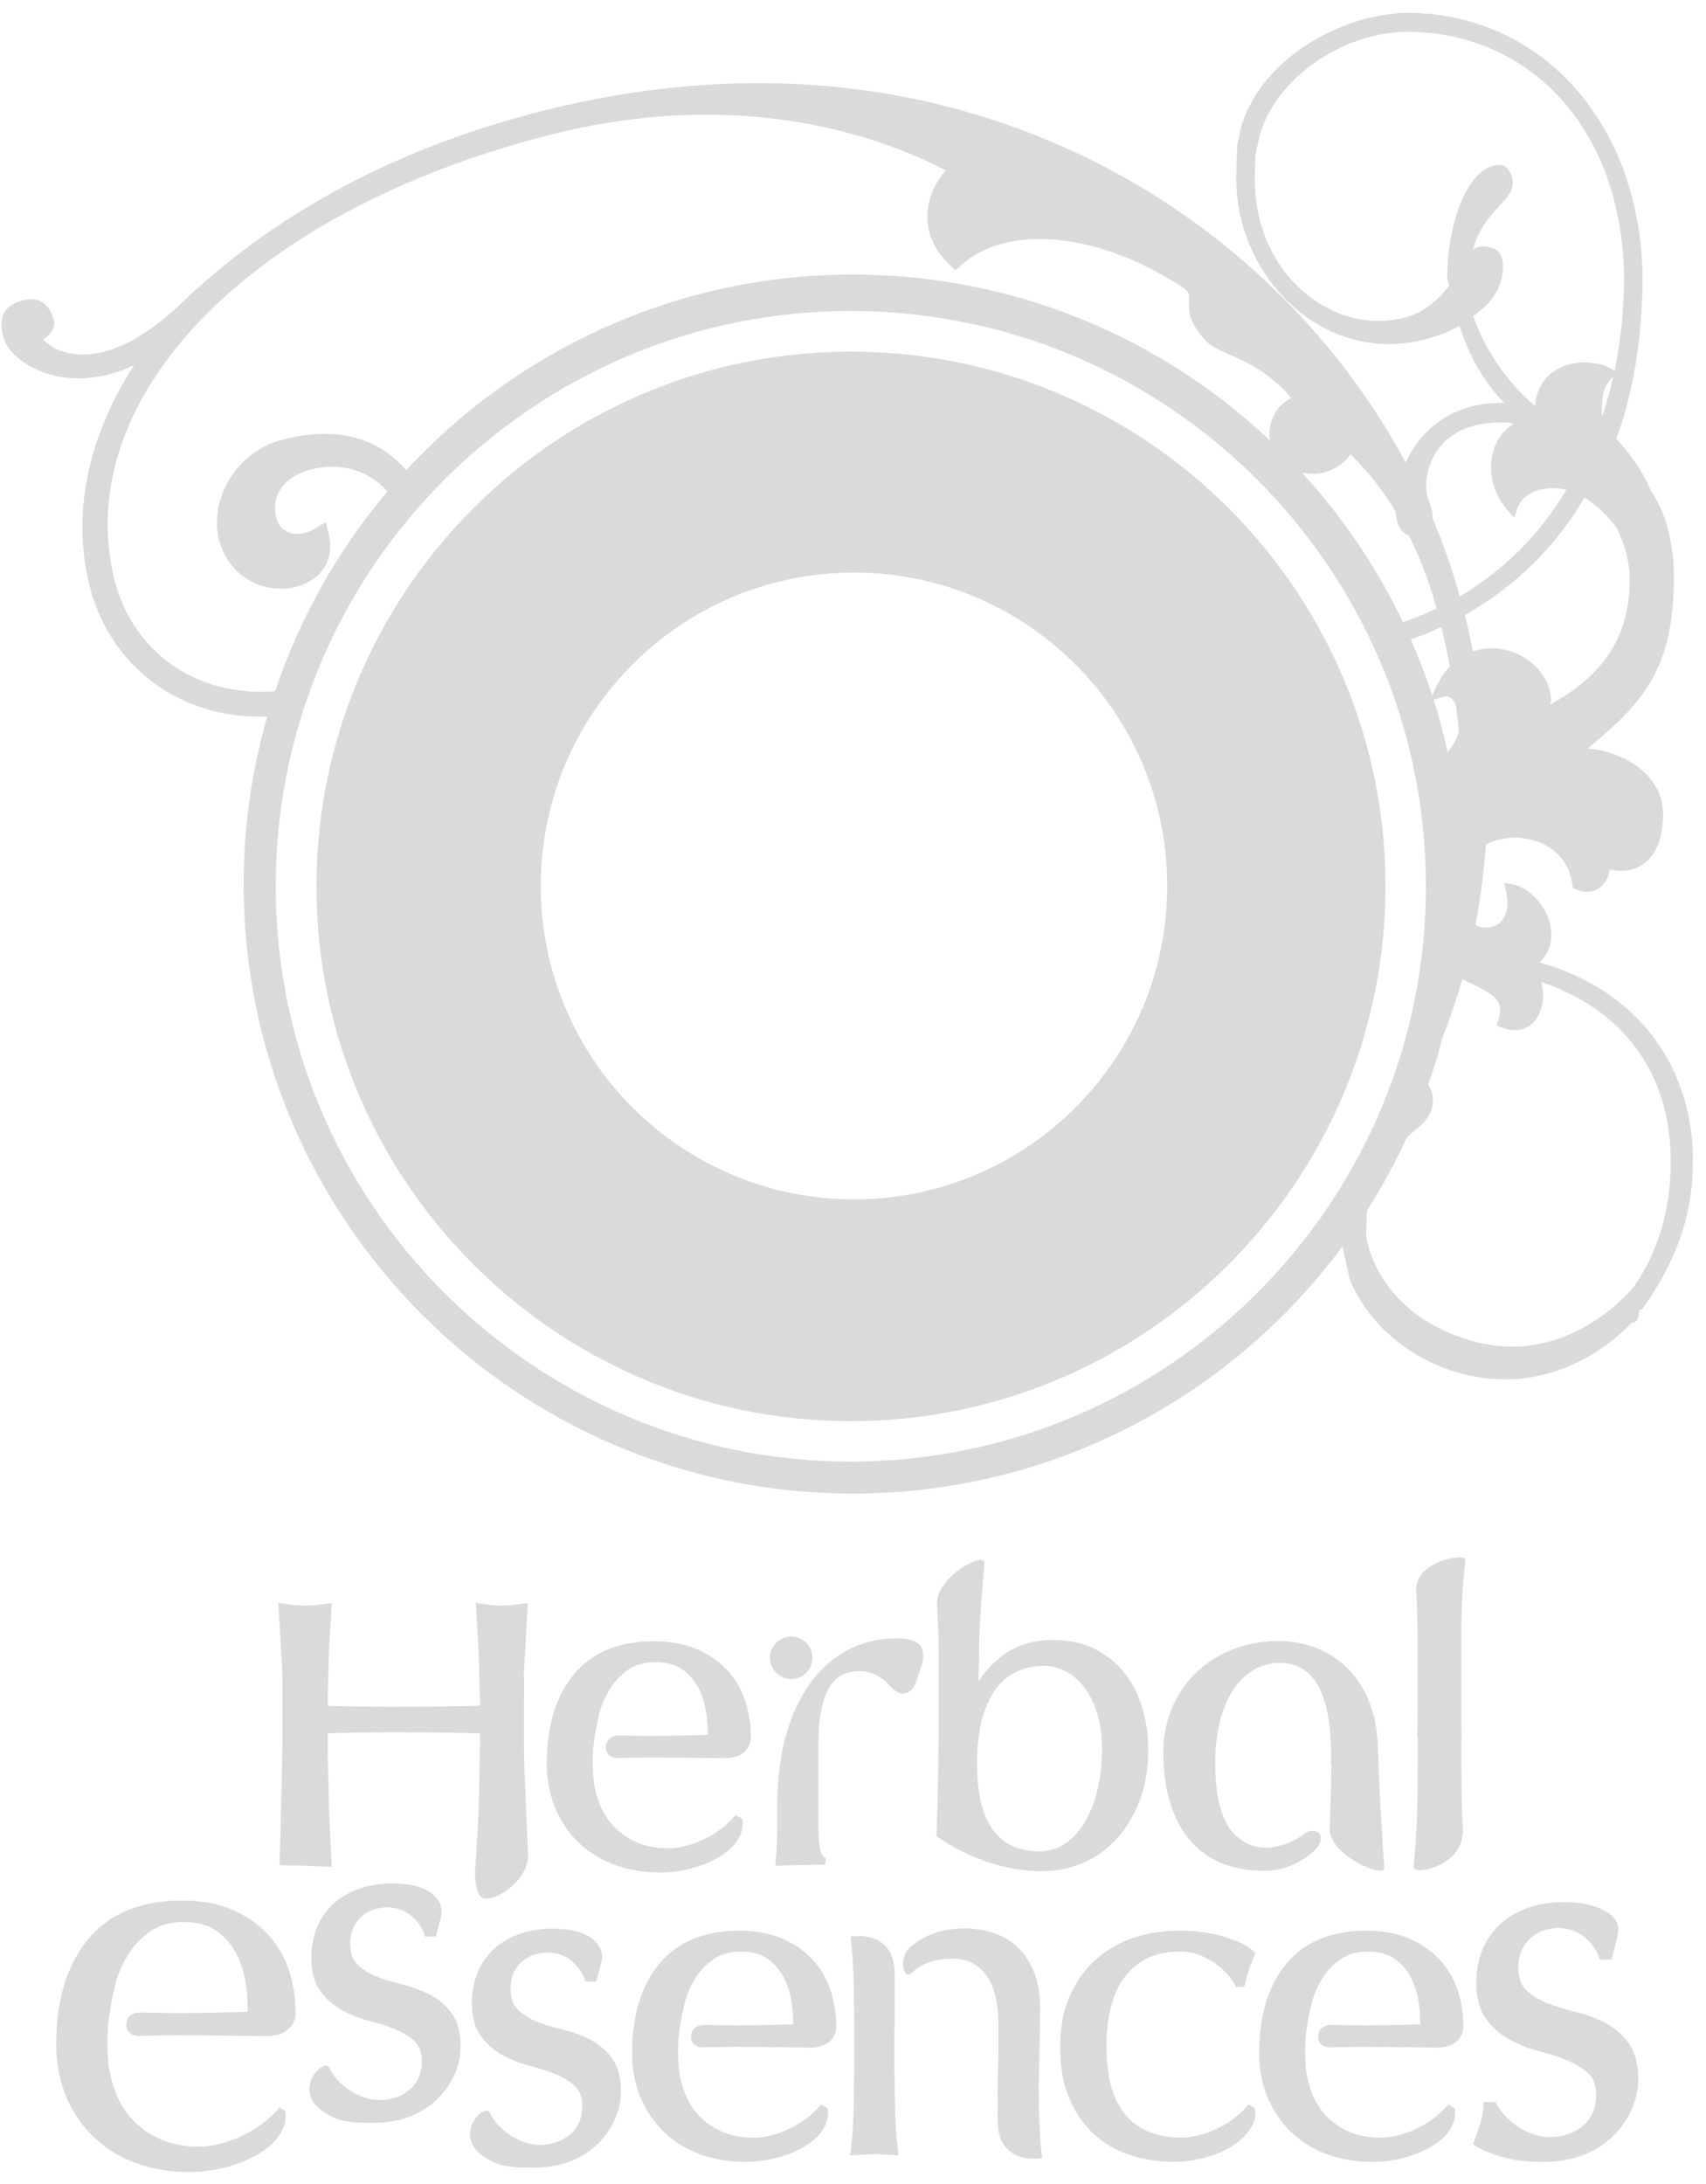 <svg height="151" viewBox="0 0 118 151" width="118" xmlns="http://www.w3.org/2000/svg"><path d="m160.07 116.919c11.964 0 21.663-9.699 21.663-21.663 0-11.965-9.699-21.67-21.663-21.67-11.963 0-21.667 9.705-21.667 21.67 0 11.964 9.705 21.663 21.667 21.663zm36.76-21.639c0 .643-.017 1.281-.045 1.92-.003.003-.003.008-.003.009-.077 1.428-.232 2.84-.465 4.224-.002.002-.002.007-.002.008-.228 1.352-.531 2.685-.942 4.057l.021-.002c-.01.025-.018.05-.023.078-.373 1.287-.818 2.549-1.324 3.774-.501 1.221-1.071 2.409-1.697 3.565-.615 1.125-1.289 2.221-2.012 3.275-.005 0-.005.003-.007.006-.7 1.022-1.456 2.002-2.256 2.947-.002 0-.003.004-.006.004-.77.913-1.584 1.787-2.437 2.618-.002.003-.007.005-.007.006-.824.802-1.686 1.564-2.576 2.286-.003.002-.005.004-.01.004-.853.694-1.742 1.348-2.66 1.957-.002.004-.003.004-.007.007-.876.587-1.775 1.137-2.705 1.648-.002 0-.003.003-.003.005-.883.483-1.783.937-2.712 1.355-.003 0-.005.004-.007.004-.875.391-1.772.75-2.685 1.076-.002.003-.004.005-.007.005-.865.305-1.744.584-2.64.829l-.002.003c-.848.229-1.704.432-2.574.605h-.007c-.818.161-1.646.298-2.484.404-.002.003-.004.003-.009.003-.791.101-1.591.173-2.401.22-.002 0-.003 0-.003.002-.751.049-1.51.072-2.275.072h-.032-.004c-.746-.002-1.481-.026-2.215-.072h-.007c-.712-.04-1.416-.103-2.122-.19 0 .002-.002 0-.004 0-.682-.079-1.36-.178-2.035-.295h-.003c-.657-.118-1.306-.249-1.949-.398-.003-.003-.003-.003-.005-.003-.629-.148-1.254-.309-1.871-.489h-.007c-.606-.175-1.206-.368-1.799-.574h-.004c-.586-.203-1.163-.419-1.735-.651h-.004c-.565-.229-1.123-.47-1.674-.727l-.003-.002c-.548-.252-1.089-.518-1.62-.8-.004.003-.004.003-.004-.002-.53-.279-1.054-.566-1.568-.87-.003 0-.003 0-.003-.003-.517-.3-1.024-.618-1.526-.946 0 0-.003-.002-.003 0-.507-.33-.996-.671-1.481-1.024-.002-.002-.004-.002-.004-.002-.489-.357-.973-.727-1.442-1.101-.003-.003-.003-.005-.004-.005-.478-.384-.947-.781-1.405-1.191l-.002-.003c-.469-.414-.927-.843-1.371-1.281v-.003c-.459-.449-.904-.91-1.335-1.38 0-.003-.003-.003-.003-.003-.444-.486-.877-.978-1.295-1.49-.002 0-.004-.002-.004-.002-.431-.523-.843-1.057-1.244-1.603-.005-.003-.003-.005-.005-.005-.414-.566-.815-1.144-1.199-1.733 0-.001-.003-.001-.003-.001-.397-.609-.776-1.231-1.139-1.869-.002 0-.004-.002-.004-.004-.374-.66-.728-1.332-1.066-2.01 0 0 0-.003-.003-.005-.349-.71-.671-1.435-.977-2.167 0-.003 0-.003-.003-.005-.316-.767-.608-1.541-.871-2.332 0-.003-.003-.005-.003-.005-.277-.817-.522-1.653-.741-2.494 0-.003-.003-.005-.003-.007-.222-.872-.419-1.764-.58-2.662-.002-.003-.002-.004-.004-.007-.164-.93-.297-1.872-.395-2.824v-.009c-.1-.982-.156-1.977-.175-2.982v-.007c-.007-.244-.009-.491-.009-.736-.003-.805.026-1.602.077-2.39 0-.003 0-.004.003-.007.071-1.096.188-2.181.35-3.252 0 0 .003-.004.003-.007.173-1.13.402-2.242.674-3.333 0-.003.002-.007.002-.009.288-1.151.633-2.279 1.028-3.385 0-.004.003-.007.003-.009.412-1.156.879-2.288 1.401-3.39 0-.003.003-.005.005-.007.542-1.147 1.144-2.262 1.797-3.339 0-.005.002-.005.004-.007.677-1.119 1.414-2.195 2.205-3.229.002-.005.004-.006.007-.01.814-1.068 1.683-2.088 2.606-3.063.003-.003.004-.007.007-.009.948-.994 1.954-1.937 3.004-2.824.003-.004.004-.004.009-.008 1.074-.907 2.2-1.752 3.376-2.534.003 0 .006-.003.009-.006 1.193-.791 2.436-1.517 3.72-2.168.002-.001.005-.006.01-.008 1.295-.654 2.636-1.242 4.018-1.745.002-.003.007-.003.009-.003 1.381-.507 2.804-.931 4.259-1.269.002 0 .007-.003.011-.003 1.446-.335 2.928-.589 4.431-.745.007-.003.012-.003.016-.003 1.289-.136 2.6-.209 3.926-.209.206 0 .408.005.613.009h.012c1.547.025 3.069.148 4.565.354.005.003.01.003.012.003 1.538.221 3.041.531 4.515.932.002.003.007.003.009.003 1.502.409 2.965.91 4.382 1.498.002.002.007.003.009.003 1.436.594 2.828 1.277 4.162 2.042.005.002.01.002.012.004 1.347.768 2.645 1.623 3.878 2.548.004.002.006.003.009.007 1.235.926 2.41 1.934 3.519 3.009 0 .003.005.004.007.006 1.108 1.07 2.144 2.211 3.11 3.412.001.003.006.005.008.009.958 1.19 1.845 2.441 2.648 3.747.003.002.005.005.009.009.796 1.286 1.513 2.627 2.151 4.015 0 .003.002.005.003.009.624 1.359 1.166 2.766 1.625 4.211v.009c.449 1.41.809 2.856 1.086 4.332 0 .003.003.004.003.007.265 1.43.448 2.887.548 4.368v.012c.045.796.075 1.601.075 2.41zm19.731 18.986c0-6.022-3.251-10.455-8.954-12.375.078.292.122.599.122.904 0 .645-.183 1.282-.538 1.742-.536.681-1.386.865-2.333.495l-.341-.136.115-.339c.465-1.401-.297-1.826-2.048-2.643-.145-.071-.293-.138-.438-.209-.39 1.338-.836 2.658-1.344 3.963-.296 1.13-.645 2.238-1.024 3.332.201.274.348.656.333 1.174-.031 1.003-.766 1.598-1.619 2.293-.053.046-.112.096-.171.145-.809 1.758-1.732 3.455-2.768 5.078-.01.145-.019.283-.025.435 0 0-.04 1.285-.043 1.285.028.227.738 5.491 7.436 7.324 6.704 1.839 11.117-3.815 11.148-3.853 1.576-2.332 2.392-4.972 2.488-8.083.004-.18.004-.357.004-.533zm-16.935-18.99c0-21.933-17.845-39.776-39.777-39.776-21.934 0-39.778 17.843-39.778 39.776 0 21.931 17.844 39.773 39.778 39.773 21.932 0 39.777-17.843 39.777-39.773zm-79.594-13.493c1.713-5.108 4.37-9.787 7.772-13.815-.352-.382-.735-.714-1.173-.974-1.187-.716-2.641-.906-4.092-.545-1.004.251-1.776.767-2.19 1.463-.33.542-.414 1.181-.249 1.852.127.501.408.862.825 1.028.537.228 1.244.125 1.889-.263l.711-.432.206.808c.436 1.747-.482 3.222-2.277 3.673-2.076.522-4.631-.581-5.315-3.315-.644-2.567 1.042-6.032 4.485-6.892 3.637-.909 6.526-.145 8.472 2.134 7.703-8.31 18.706-13.524 30.895-13.524 11.167 0 21.318 4.369 28.865 11.481-.026-.164-.052-.328-.052-.489 0-.536.163-1.068.471-1.538.259-.393.623-.69 1.031-.928-1.462-1.724-2.942-2.42-4.148-2.943-.684-.293-1.276-.549-1.737-.982-1.001-1.086-1.19-1.827-1.19-2.502 0-.117.01-.235.018-.353.003-.061.007-.121.007-.175 0-.324-.142-.562-1.167-1.126-5.513-3.399-11.507-3.86-14.577-1.117l-.418.377-.409-.387c-1.013-.938-1.545-2.086-1.545-3.328 0-.052 0-.104.005-.159.038-1.101.504-2.16 1.281-3.035-7.854-4.019-17.422-4.944-27.108-2.523-13.111 3.275-23.348 9.695-28.102 17.618-2.583 4.31-3.381 8.882-2.294 13.223.668 2.667 2.282 4.884 4.552 6.242 1.914 1.152 4.155 1.638 6.559 1.446zm71.018-15.112c2.809 3.064 5.173 6.552 6.992 10.342.801-.274 1.585-.587 2.331-.941-.432-1.555-1.05-3.304-1.924-5.058-.704-.235-.866-.964-.896-1.618-.854-1.41-1.889-2.774-3.149-3.988-.385.587-1.022 1.047-1.861 1.26-.511.129-1.018.113-1.493.004zm9.197 15.01c.283-.654.643-1.184 1.036-1.602-.168-.908-.365-1.817-.585-2.73-.683.319-1.391.6-2.118.859.556 1.268 1.056 2.565 1.486 3.889zm-.084.697c.379 1.194.697 2.407.973 3.648.391-.524.688-1.016.765-1.509-.052-.57-.114-1.135-.185-1.7-.088-.239-.205-.441-.355-.554-.107-.084-.285-.175-.648-.062zm-.522-14.891c-.015.563.126.967.253 1.324.103.289.194.558.19.856-.003.032-.014.073-.019.11.756 1.775 1.384 3.603 1.905 5.454 3.021-1.77 5.517-4.249 7.375-7.375-1.415-.3-2.948.038-3.399 1.318l-.215.622-.435-.495c-.76-.858-1.167-1.938-1.167-3.001 0-.513.097-1.022.296-1.501.269-.663.72-1.163 1.277-1.51-.213-.038-.448-.083-.448-.083-1.866-.06-3.301.369-4.285 1.293-.941.883-1.307 2.127-1.329 2.989zm7.544-5.414c.088-1.289.727-2.032 1.325-2.424 1.229-.811 2.968-.718 3.937-.159 0 0 .113.068.235.133.351-1.73.577-3.545.633-5.436.012-.258.018-.518.018-.777 0-9.877-5.911-16.914-14.567-17.21-4.677-.164-9.551 3.141-10.645 7.21-.009.026-.268 1.224-.287 1.289-.003.113-.033 1.312-.033 1.312-.009.13-.009.261-.009.391 0 5.871 4.22 9.633 8.237 9.774 3.01.102 4.265-1.255 5.229-2.437-.103-.22-.155-.448-.155-.722 0-.1.006-.208.008-.328.09-2.837.965-5.514 2.188-6.656.463-.432.966-.645 1.484-.628.538.02.861.783.861 1.203v.02c-.02.628-.463 1.103-.971 1.653-.614.66-1.404 1.509-1.798 2.994.223-.148.465-.25.716-.24.947.032 1.366.458 1.366 1.405 0 .035-.003.074-.003.11-.038 1.313-.771 2.431-2.053 3.285.876 2.624 2.659 4.885 4.285 6.24zm4.637.709c.295-.884.551-1.799.76-2.741-.015.013-.055.058-.055.058-.683.675-.704 1.352-.731 2.14-.002.1-.007.196-.007.287-.001.092.026.17.032.257zm-1.231 5.614c-1.977 3.407-4.815 6.176-8.266 8.12.206.845.393 1.683.561 2.518.979-.335 2.034-.252 2.955.125 1.314.553 2.438 1.805 2.438 3.275 0 .09-.042.182-.053.273 3.611-1.961 5.377-4.59 5.487-8.245 0-.103.005-.203.005-.298 0-1.117-.198-2.076-.631-3.073 0 0-.205-.478-.205-.489-.708-1.058-1.585-1.757-2.291-2.204zm7.509 45.919c0 .175-.006.352-.012.536-.105 3.365-1.194 6.403-3.421 9.545l-.08.119s-.189.046-.208.05c-.003.36-.075.775-.37.872-.018.005-.074.012-.147.01-2.441 2.554-5.816 4.033-9.113 3.913-4.493-.151-8.654-2.882-10.348-6.782l-.018-.036-.533-2.364c-7.68 10.359-19.998 17.083-33.859 17.083-23.23 0-42.14-18.901-42.14-42.141 0-4.015.581-7.9 1.633-11.583-2.516.089-4.866-.477-6.92-1.706-2.683-1.617-4.586-4.211-5.363-7.302-.335-1.34-.502-2.708-.502-4.09 0-3.728 1.23-7.546 3.568-11.188-2.609 1.231-4.775.977-5.992.588-1.573-.505-2.8-1.534-3.055-2.561-.222-.875-.317-2.097 1.399-2.523.494-.124.927-.08 1.283.135.396.235.663.651.815 1.254.019.086.025.162.025.237 0 .495-.408.821-.641 1.011 0 0-.048.045-.096.084.214.255.805.774 1.907.97 1.598.286 4.298-.153 8.054-3.882 6.575-6.125 14.871-10.472 24.667-12.921 18.937-4.732 32.943.293 41.364 5.343 7.795 4.676 14.099 11.32 18.228 18.987.438-.953 1.074-1.816 1.868-2.488.959-.819 2.58-1.688 4.96-1.625-1.393-1.422-2.436-3.204-3.102-5.336-1.491.843-3.385 1.324-5.206 1.261-5.735-.194-10.417-5.608-10.232-11.806l.061-1.932.007-.033s.298-1.34.305-1.369c1.503-4.834 7.378-7.909 11.919-7.753 9.255.319 15.807 8.071 15.807 18.553 0 .262 0 .524-.014.786-.117 3.797-.728 7.191-1.804 10.102.738.825 1.675 1.926 2.343 3.485 0 0 .484.83.498.843.754 1.439 1.15 3.287 1.15 5.378 0 .173-.003.348-.01.527-.176 5.808-2.184 8.079-5.965 11.186 1.109.076 2.459.495 3.496 1.283 1.136.859 1.728 1.999 1.728 3.303 0 .042 0 .091-.004.132-.058 2.051-.847 2.957-1.494 3.357-.72.446-1.521.449-2.185.283-.06.438-.257.88-.598 1.178-.489.418-1.134.49-1.767.195l-.198-.091-.025-.209c-.298-2.364-2.383-3.345-4.196-3.263-.591.029-1.221.178-1.791.464-.133 1.889-.374 3.748-.728 5.572.554.269 1.187.232 1.622-.102.542-.417.721-1.221.493-2.262l-.125-.567.568.111c1.209.228 2.403 1.552 2.649 2.962.032.184.049.368.049.545 0 .731-.281 1.387-.823 1.901 6.593 1.828 10.62 6.996 10.62 13.771zm-17.929 27.841c-.82.436-1.242 1.069-1.223 1.822.012.35.044.629.045.64 0-.008.049 1.468.049 1.468 0-.002.017 1.892.017 1.892v3.728l-.017 1.897-.008.317-.002.121h.032v1.578l-.014 2.316c0-.003-.043 1.804-.043 1.804 0-.002-.037.771-.037.771 0 .016-.112 1.901-.195 2.55-.008.069.025.13.086.173.239.164 1.104.038 1.86-.371.964-.524 1.487-1.358 1.463-2.351-.008-.425-.043-.775-.045-.779.002.008-.047-1.798-.047-1.796l-.018-2.316v-1.578h.018l-.002-.121-.009-.317c0 .002-.007-1.126-.007-1.126v-.109-.116h-.002l-.003-.546v-3.729c0 .002.012-1.892.012-1.892 0 .002.047-1.474.047-1.474 0 .003.034-.629.034-.629.002-.012.114-1.551.194-2.082.012-.061-.017-.122-.072-.161-.223-.159-1.283-.032-2.114.415zm-3.414 20.965c-.111-1.196-.408-6.136-.416-7.747-.01-.001-.019-.006-.027-.008.043-2.482-.665-4.546-2.057-5.973-1.222-1.252-2.94-1.941-4.835-1.941-4.527 0-8.075 3.275-7.959 7.962.129 5.115 2.611 7.929 6.992 7.929 1.575 0 2.848-.777 3.605-1.553 0 0 .559-.671.159-1.063-.137-.131-.592-.287-1.044.083-.598.488-1.711.933-2.658.933-.884 0-1.613-.396-2.15-.947-.932-.953-1.37-2.744-1.305-5.323.099-4.137 2.019-6.508 4.451-6.508.871 0 1.557.272 2.109.833 1.025 1.055 1.512 3.12 1.437 6.137l-.002.067c.012-.007.026-.009.038-.015-.026 1.353-.073 3.249-.122 4.44-.035 1.874 3.857 3.479 3.784 2.694zm-72.824-.295-.183-3.888-.082-4.006v-1.098c.277-.008.83-.02.83-.02l1.294-.03.644-.006 1.704-.013 3.272.019s2.395.046 2.785.055v1.095l-.084 4.006-.07 1.445h.007c-.053.918-.115 1.877-.171 2.707-.078 1.109.118 1.667.317 1.973.515.796 3.355-.893 3.33-2.767-.055-1.532-.195-4.493-.249-5.821l-.033-1.543v-3.693h.007v-1.205h-.015v-.412l.084-1.437.09-1.597.09-1.494.009-.271-1.025.144-.834.043-.708-.043-.758-.106-.271-.04.103 1.765.089 1.594.085 2.894v.165h.008v.691c-.38.006-2.785.048-2.785.048-.002 0-3.272.026-3.272.026l-1.715-.014-.631-.012s-1.825-.039-2.124-.045v-.859l.082-2.894.093-1.594.107-1.765-.28.04-.781.106-.725.043-.861-.043-1.054-.144.014.271.091 1.494.09 1.597.085 1.437v5.31l-.085 4.004-.117 4.023 1.837.027 1.769.089v-.249zm48.913 15.526.049-2.557.056-2.787c0-1.109-.16-2.042-.474-2.772-.314-.727-.733-1.318-1.239-1.749-.503-.426-1.073-.733-1.7-.906-.602-.174-1.219-.261-1.827-.261-1.162 0-2.181.258-3.032.773-.258.156-.503.339-.739.542-.802.706-.457 2.353.134 1.761.643-.644 1.573-.982 2.797-.982.994 0 1.756.362 2.324 1.115.572.762.862 1.912.862 3.426v1.913l-.054 2.367h-.008c.003 1.004.008 2.369.008 2.369 0 3.18 3.079 2.594 3.079 2.594-.107-.894-.173-1.867-.207-2.884zm-9.931 1.607-.053-2.96v-2.665c0-.159.021-.298.029-.449 0 0-.006-3.402-.008-3.402 0-3.18-3.047-2.594-3.047-2.594.106.891.172 1.866.203 2.887l.048 2.958v3.264l-.048 2.96c-.031 1.022-.097 1.959-.203 2.788l-.032.27 1.672-.093 1.662.093-.022-.27c-.106-.825-.173-1.765-.201-2.788zm13.041-19.862c.395-.628.708-1.383.931-2.255.224-.874.339-1.868.339-2.949 0-.931-.12-1.764-.348-2.481-.234-.713-.539-1.318-.907-1.797-.368-.471-.793-.832-1.271-1.074-.478-.246-.976-.373-1.48-.373-.617 0-1.215.118-1.781.346-.555.224-1.045.601-1.459 1.121-.42.524-.757 1.228-1.013 2.082-.254.864-.381 1.943-.381 3.209 0 4.08 1.425 6.067 4.353 6.067.599 0 1.161-.159 1.666-.481.507-.322.964-.802 1.352-1.416zm.025 2.668c-.897.398-1.869.602-2.897.602-4.187 0-7.313-2.435-7.313-2.435l.08-2.267.053-2.457.018-2.32v-5.667c0-1.959-.043-1.446-.107-3.377-.023-1.874 3.353-3.602 3.281-2.813-.104 1.236-.368 4.058-.368 5.646 0 1.589-.034 1.705-.053 2.545.634-.883 1.318-1.57 2.054-2.024.889-.543 1.928-.818 3.097-.818 1.119 0 2.106.216 2.927.636.821.423 1.514.984 2.052 1.678.539.689.949 1.503 1.216 2.412.267.906.402 1.874.402 2.872 0 1.237-.192 2.378-.56 3.406-.376 1.028-.896 1.921-1.545 2.661-.657.742-1.44 1.319-2.337 1.718zm24.572 6.689c-.56-.595-1.267-1.08-2.099-1.436-.828-.358-1.821-.539-2.956-.539-2.403 0-4.257.766-5.52 2.279-1.253 1.5-1.886 3.586-1.886 6.197 0 1.074.189 2.083.563 3.009.377.918.922 1.731 1.621 2.412.696.679 1.542 1.201 2.494 1.559.957.35 2.023.53 3.171.53 1.021 0 2.023-.182 2.98-.545 3.239-1.242 2.694-3.167 2.689-3.162l-.445-.269-.125.148c-.265.301-.576.585-.926.849-.349.257-.732.489-1.14.684-.402.191-.82.346-1.247.456-.419.109-.833.166-1.231.166-.84 0-1.592-.148-2.229-.434-.64-.287-1.184-.679-1.62-1.166-.439-.486-.773-1.073-1.007-1.75-.065-.196-.263-.955-.291-1.21-.194-1.823-.02-2.982.332-4.557 0-.003.003-.002.003-.006.022-.082.038-.167.059-.252.172-.618.43-1.194.76-1.712.333-.508.758-.941 1.262-1.278.496-.329 1.115-.501 1.843-.501.769 0 1.393.168 1.854.495.477.341.849.77 1.114 1.284.273.521.455 1.095.545 1.703.084.542.113 1.057.125 1.549-.007 0-1.84.045-1.84.045l-2.112.026-1.813-.026s-.217-.009-.501-.014c-.228.033-.806.176-.806.81 0 .618.517.731.744.75.279-.004.489-.011.489-.011l1.798-.024 3.35.024s.919.014 1.827.028c1.875 0 1.835-1.433 1.835-1.433 0-.903-.138-1.762-.404-2.558-.268-.803-.696-1.517-1.257-2.117zm-81.051-1.752c-.66-.698-1.49-1.265-2.457-1.68-.973-.417-2.137-.63-3.47-.63-2.818 0-4.993.893-6.469 2.665-1.473 1.761-2.219 4.216-2.219 7.296 0 1.256.227 2.447.665 3.533.438 1.078 1.079 2.03 1.901 2.829.816.797 1.799 1.408 2.924 1.824 1.117.418 2.372.626 3.724.626 1.203 0 2.383-.216 3.502-.643 2.82-1.083 3.164-2.597 3.164-3.264 0-.171-.021-.266-.029-.305-.059-.036-.296-.18-.404-.247-.045.05-.087.101-.087.101-.313.361-.688.707-1.115 1.024-.416.311-.882.59-1.375.826-.481.23-.987.414-1.504.549-.513.134-1.015.203-1.495.203-1.014 0-1.923-.178-2.695-.524-.771-.35-1.435-.825-1.967-1.413-.53-.594-.943-1.305-1.219-2.123-.084-.238-.321-1.149-.354-1.464-.225-2.11-.045-3.494.392-5.457.013-.009.037-.118.037-.118l.046-.196c.206-.743.514-1.441.918-2.063.398-.621.915-1.142 1.534-1.556.613-.408 1.37-.616 2.256-.616.935 0 1.697.207 2.273.614.579.414 1.034.939 1.359 1.564.33.64.552 1.331.659 2.059.085.572.13 1.164.144 1.856.002.066-.049.118-.115.12l-2.188.054-2.508.03c-.005 0-2.158-.03-2.158-.03-.004 0-.596-.015-.596-.015-.302.042-.839.213-.839.843 0 .617.488.752.778.779.001 0 .567-.012.567-.012l2.14-.031c.002 0 3.987.031 3.987.031l2.173.032c.727 0 1.276-.187 1.63-.553.441-.449.432-1.028.432-1.034 0-1.058-.16-2.069-.475-3.009-.315-.939-.808-1.772-1.468-2.476zm37.68 1.752c-.56-.595-1.268-1.08-2.096-1.436-.833-.358-1.826-.539-2.958-.539-2.398 0-4.254.766-5.516 2.279-1.254 1.5-1.89 3.586-1.89 6.197 0 1.074.191 2.083.565 3.009.374.918.919 1.731 1.618 2.412.698.679 1.54 1.201 2.496 1.559.954.35 2.019.53 3.165.53 1.025 0 2.03-.182 2.983-.545 3.236-1.242 2.692-3.167 2.687-3.162l-.445-.269-.128.148c-.261.301-.572.585-.921.849-.346.257-.732.489-1.142.684-.398.191-.819.346-1.244.456-.416.109-.835.166-1.232.166-.84 0-1.596-.148-2.227-.434-.638-.287-1.184-.679-1.622-1.166-.439-.486-.778-1.073-1.006-1.75-.067-.196-.265-.955-.291-1.21-.192-1.823-.021-2.982.33-4.557.003-.003.004-.002.009-.006.02-.082.03-.167.055-.252.172-.618.429-1.194.761-1.712.328-.508.753-.941 1.261-1.278.497-.329 1.117-.501 1.845-.501.767 0 1.392.168 1.855.495.471.341.844.77 1.113 1.284.269.521.455 1.095.543 1.703.082.542.112 1.057.121 1.549-.007 0-1.841.045-1.841.045l-2.11.026-1.813-.026s-.217-.009-.501-.014c-.228.033-.805.176-.805.81 0 .618.515.731.744.75.275-.004.486-.011.486-.011l1.8-.024 3.347.024s.924.014 1.83.028c1.877 0 1.833-1.433 1.833-1.433 0-.903-.136-1.762-.405-2.558-.266-.803-.691-1.517-1.256-2.117zm-11.163-15.436-1.813-.026s-.217-.003-.501-.013c-.228.032-.808.176-.808.813 0 .617.517.732.745.75.281-.003.485-.012.485-.012l1.803-.026 3.349.026s.922.014 1.828.026c1.876 0 1.832-1.435 1.832-1.435 0-.898-.136-1.761-.403-2.557-.272-.807-.696-1.518-1.257-2.117-.564-.598-1.269-1.084-2.1-1.44-.829-.356-1.822-.537-2.957-.537-2.401 0-4.257.767-5.518 2.277-1.254 1.5-1.883 3.588-1.883 6.202 0 1.07.187 2.082.563 3.005.374.922.918 1.736 1.621 2.415.696.677 1.536 1.197 2.491 1.554.956.352 2.023.534 3.168.534 1.028 0 2.028-.186 2.981-.548 3.235-1.243 2.695-3.165 2.69-3.159l-.448-.269-.13.144c-.26.303-.57.588-.921.849-.348.256-.731.488-1.138.682-.401.194-.82.349-1.246.46-.421.108-.835.165-1.232.165-.844 0-1.59-.145-2.227-.432-.637-.287-1.183-.681-1.62-1.165-.44-.489-.779-1.077-1.008-1.749-.067-.199-.264-.959-.289-1.212-.194-1.823-.022-2.982.327-4.557 0-.006.006-.002.006-.006.025-.085.036-.167.058-.251.174-.618.43-1.196.763-1.713.327-.509.754-.939 1.26-1.282.494-.327 1.115-.497 1.845-.497.767 0 1.393.168 1.856.497.47.337.842.767 1.113 1.278.268.525.452 1.099.543 1.706.082.54.113 1.055.123 1.549-.007 0-1.839.043-1.839.043 0 .002-2.11.026-2.11.026zm9.711-3.936c.808 0 1.469-.657 1.469-1.468 0-.81-.661-1.471-1.469-1.471-.812 0-1.472.661-1.472 1.471 0 .811.66 1.468 1.472 1.468zm8.693.009c0 .004.301-.901.301-.901h.002c.08-.242.124-.493.124-.71 0-1.065-.91-1.212-1.888-1.212-5.039.033-8.2 4.664-8.2 11.517v1.403c0 1.408-.112 2.535-.112 2.548l-.027.254 3.468-.084.027-.458c-.465-.064-.517-1.383-.517-2.373v-5.405c0-4.549 1.547-5.132 2.9-5.132.744 0 1.44.365 1.874.829.51.552.753.716 1.038.716.619.001.859-.498 1.01-.992zm14.3 20.685c.402-.574.934-1.032 1.574-1.361.643-.327 1.425-.492 2.325-.492.468 0 .906.073 1.299.222.397.151.767.343 1.092.565.325.23.616.479.849.749.242.267.432.535.565.787l.07.119h.563l.337-1.235.442-1.112-.118-.117c-.426-.38-1.091-.709-2.038-.997-.928-.284-1.989-.428-3.153-.428-1.02 0-2.036.156-3.015.461-.988.315-1.874.804-2.629 1.46-.759.653-1.384 1.5-1.855 2.507-.466 1.008-.702 2.223-.702 3.612 0 1.449.232 2.695.689 3.7.455 1.011 1.069 1.846 1.822 2.481.748.634 1.602 1.089 2.54 1.362.925.265 1.859.401 2.772.401 1.022 0 2.025-.186 2.978-.544 2.392-.92 2.86-2.521 2.666-2.995l.032-.159-.461-.28-.127.148c-.257.3-.565.587-.915.848-.35.259-.732.49-1.138.686-.403.192-.819.345-1.243.455-.417.108-.831.164-1.225.164-1.699 0-2.997-.526-3.868-1.563-.878-1.052-1.324-2.645-1.324-4.741 0-.945.097-1.828.288-2.629.193-.798.495-1.493.909-2.075zm-36.875 4.249c-.582-.303-1.218-.535-1.897-.702-.655-.156-1.266-.346-1.813-.558-.529-.205-.974-.486-1.324-.839-.332-.329-.498-.812-.498-1.439 0-.438.078-.82.235-1.127.158-.317.353-.577.585-.771.234-.194.501-.345.794-.443.3-.096.599-.151.895-.151.672 0 1.239.192 1.691.56.456.384.767.817.924 1.286l.056.159h.737l.051-.195.287-1.065c.409-1.453-1.224-2.061-1.224-2.061-.568-.223-1.28-.333-2.105-.333-.885 0-1.688.129-2.377.386-.696.261-1.29.617-1.759 1.071-.477.454-.846.998-1.092 1.625-.247.616-.374 1.307-.374 2.045 0 .956.207 1.724.61 2.281.398.544.897.987 1.484 1.316.575.322 1.213.575 1.899.753.657.167 1.266.367 1.814.587.527.215.976.495 1.332.831.333.312.494.761.494 1.37 0 .434-.079.826-.238 1.161-.155.334-.366.61-.627.825-.272.22-.583.391-.931.511-.344.12-.715.18-1.1.18-.428 0-.83-.071-1.196-.209-.378-.146-.718-.326-1.009-.54-.3-.217-.558-.449-.768-.69-.214-.245-.374-.468-.47-.664l-.063-.127c-.333-.795-3.165 2.0.466 3.505.663.275 1.552.3 2.556.3.93 0 1.772-.142 2.51-.42.737-.281 1.379-.681 1.906-1.189.526-.507.934-1.081 1.216-1.716.281-.634.426-1.29.426-1.943 0-.957-.207-1.724-.611-2.281-.395-.547-.899-.982-1.489-1.289zm-11.089-3.113c-.583-.3-1.225-.539-1.9-.704-.655-.159-1.265-.348-1.815-.559-.533-.206-.977-.485-1.327-.841-.333-.329-.497-.814-.497-1.442 0-.439.077-.819.229-1.128.161-.32.36-.576.591-.773.233-.194.503-.348.794-.443.298-.1.599-.151.895-.151.673 0 1.243.189 1.69.562.46.381.773.815.93 1.289l.054.165h.741l.051-.2.285-1.069c.411-1.457-1.225-2.064-1.225-2.064-.575-.223-1.283-.335-2.109-.335-.886 0-1.686.129-2.38.388-.7.259-1.294.621-1.764 1.071-.475.455-.844 1-1.093 1.627-.247.62-.374 1.312-.374 2.053 0 .956.209 1.725.613 2.284.396.542.896.988 1.482 1.318.579.32 1.22.574 1.904.751.659.174 1.271.372 1.815.589.53.217.977.497 1.337.831.331.316.493.764.493 1.372 0 .437-.083.829-.24 1.162-.157.338-.368.616-.629.828-.266.222-.581.393-.93.513-.347.123-.715.181-1.105.181-.422 0-.824-.071-1.191-.209-.381-.145-.723-.326-1.015-.541-.298-.215-.558-.448-.769-.692-.211-.246-.371-.469-.469-.664l-.062-.13c-.335-.793-3.17 2.001.465 3.512.663.274 1.552.301 2.557.301.932 0 1.781-.14 2.517-.422.739-.28 1.383-.684 1.909-1.189.524-.507.936-1.083 1.217-1.716.285-.634.426-1.291.426-1.949 0-.957-.206-1.728-.615-2.284-.395-.551-.896-.982-1.486-1.292zm82.889 3.344c.444.606.667 1.442.667 2.478 0 .712-.157 1.427-.461 2.117-.306.687-.75 1.314-1.323 1.864-.571.548-1.271.985-2.071 1.288-.802.306-1.719.46-2.731.46-1.092 0-2.025-.107-2.78-.327-.74-.214-1.373-.472-1.881-.763l-.175-.13.494-1.415c.148-.503.221-.923.221-1.247v-.258h.837l.068.142c.108.209.278.453.509.718.231.266.513.518.836.751.318.235.686.432 1.101.588.398.152.835.227 1.296.227.42 0 .822-.063 1.197-.197.38-.13.719-.315 1.012-.552.285-.235.513-.536.683-.9.172-.362.258-.787.258-1.267 0-.655-.175-1.141-.534-1.482-.391-.368-.877-.668-1.449-.901-.594-.241-1.258-.459-1.972-.641-.744-.194-1.441-.47-2.067-.817-.64-.362-1.182-.844-1.608-1.431-.439-.605-.665-1.44-.665-2.477 0-.808.136-1.556.404-2.23.266-.678.671-1.271 1.184-1.765.518-.49 1.156-.88 1.917-1.163.751-.282 1.619-.422 2.583-.422.901 0 1.667.124 2.291.362.533.281 1.84.638 1.328 2.244l-.305 1.159-.057.213h-.804l-.058-.176c-.168-.514-.507-.987-1.011-1.397-.494-.41-1.098-.61-1.836-.61-.32 0-.646.054-.971.164-.321.105-.605.27-.867.484-.246.209-.461.491-.635.832-.166.342-.252.753-.252 1.227 0 .681.181 1.205.54 1.569.384.38.862.686 1.444.911.592.231 1.258.434 1.962.607.74.177 1.438.434 2.068.762.64.335 1.186.806 1.615 1.399z" fill="#dadada" fill-rule="evenodd" transform="translate(-101 -34)"/></svg>